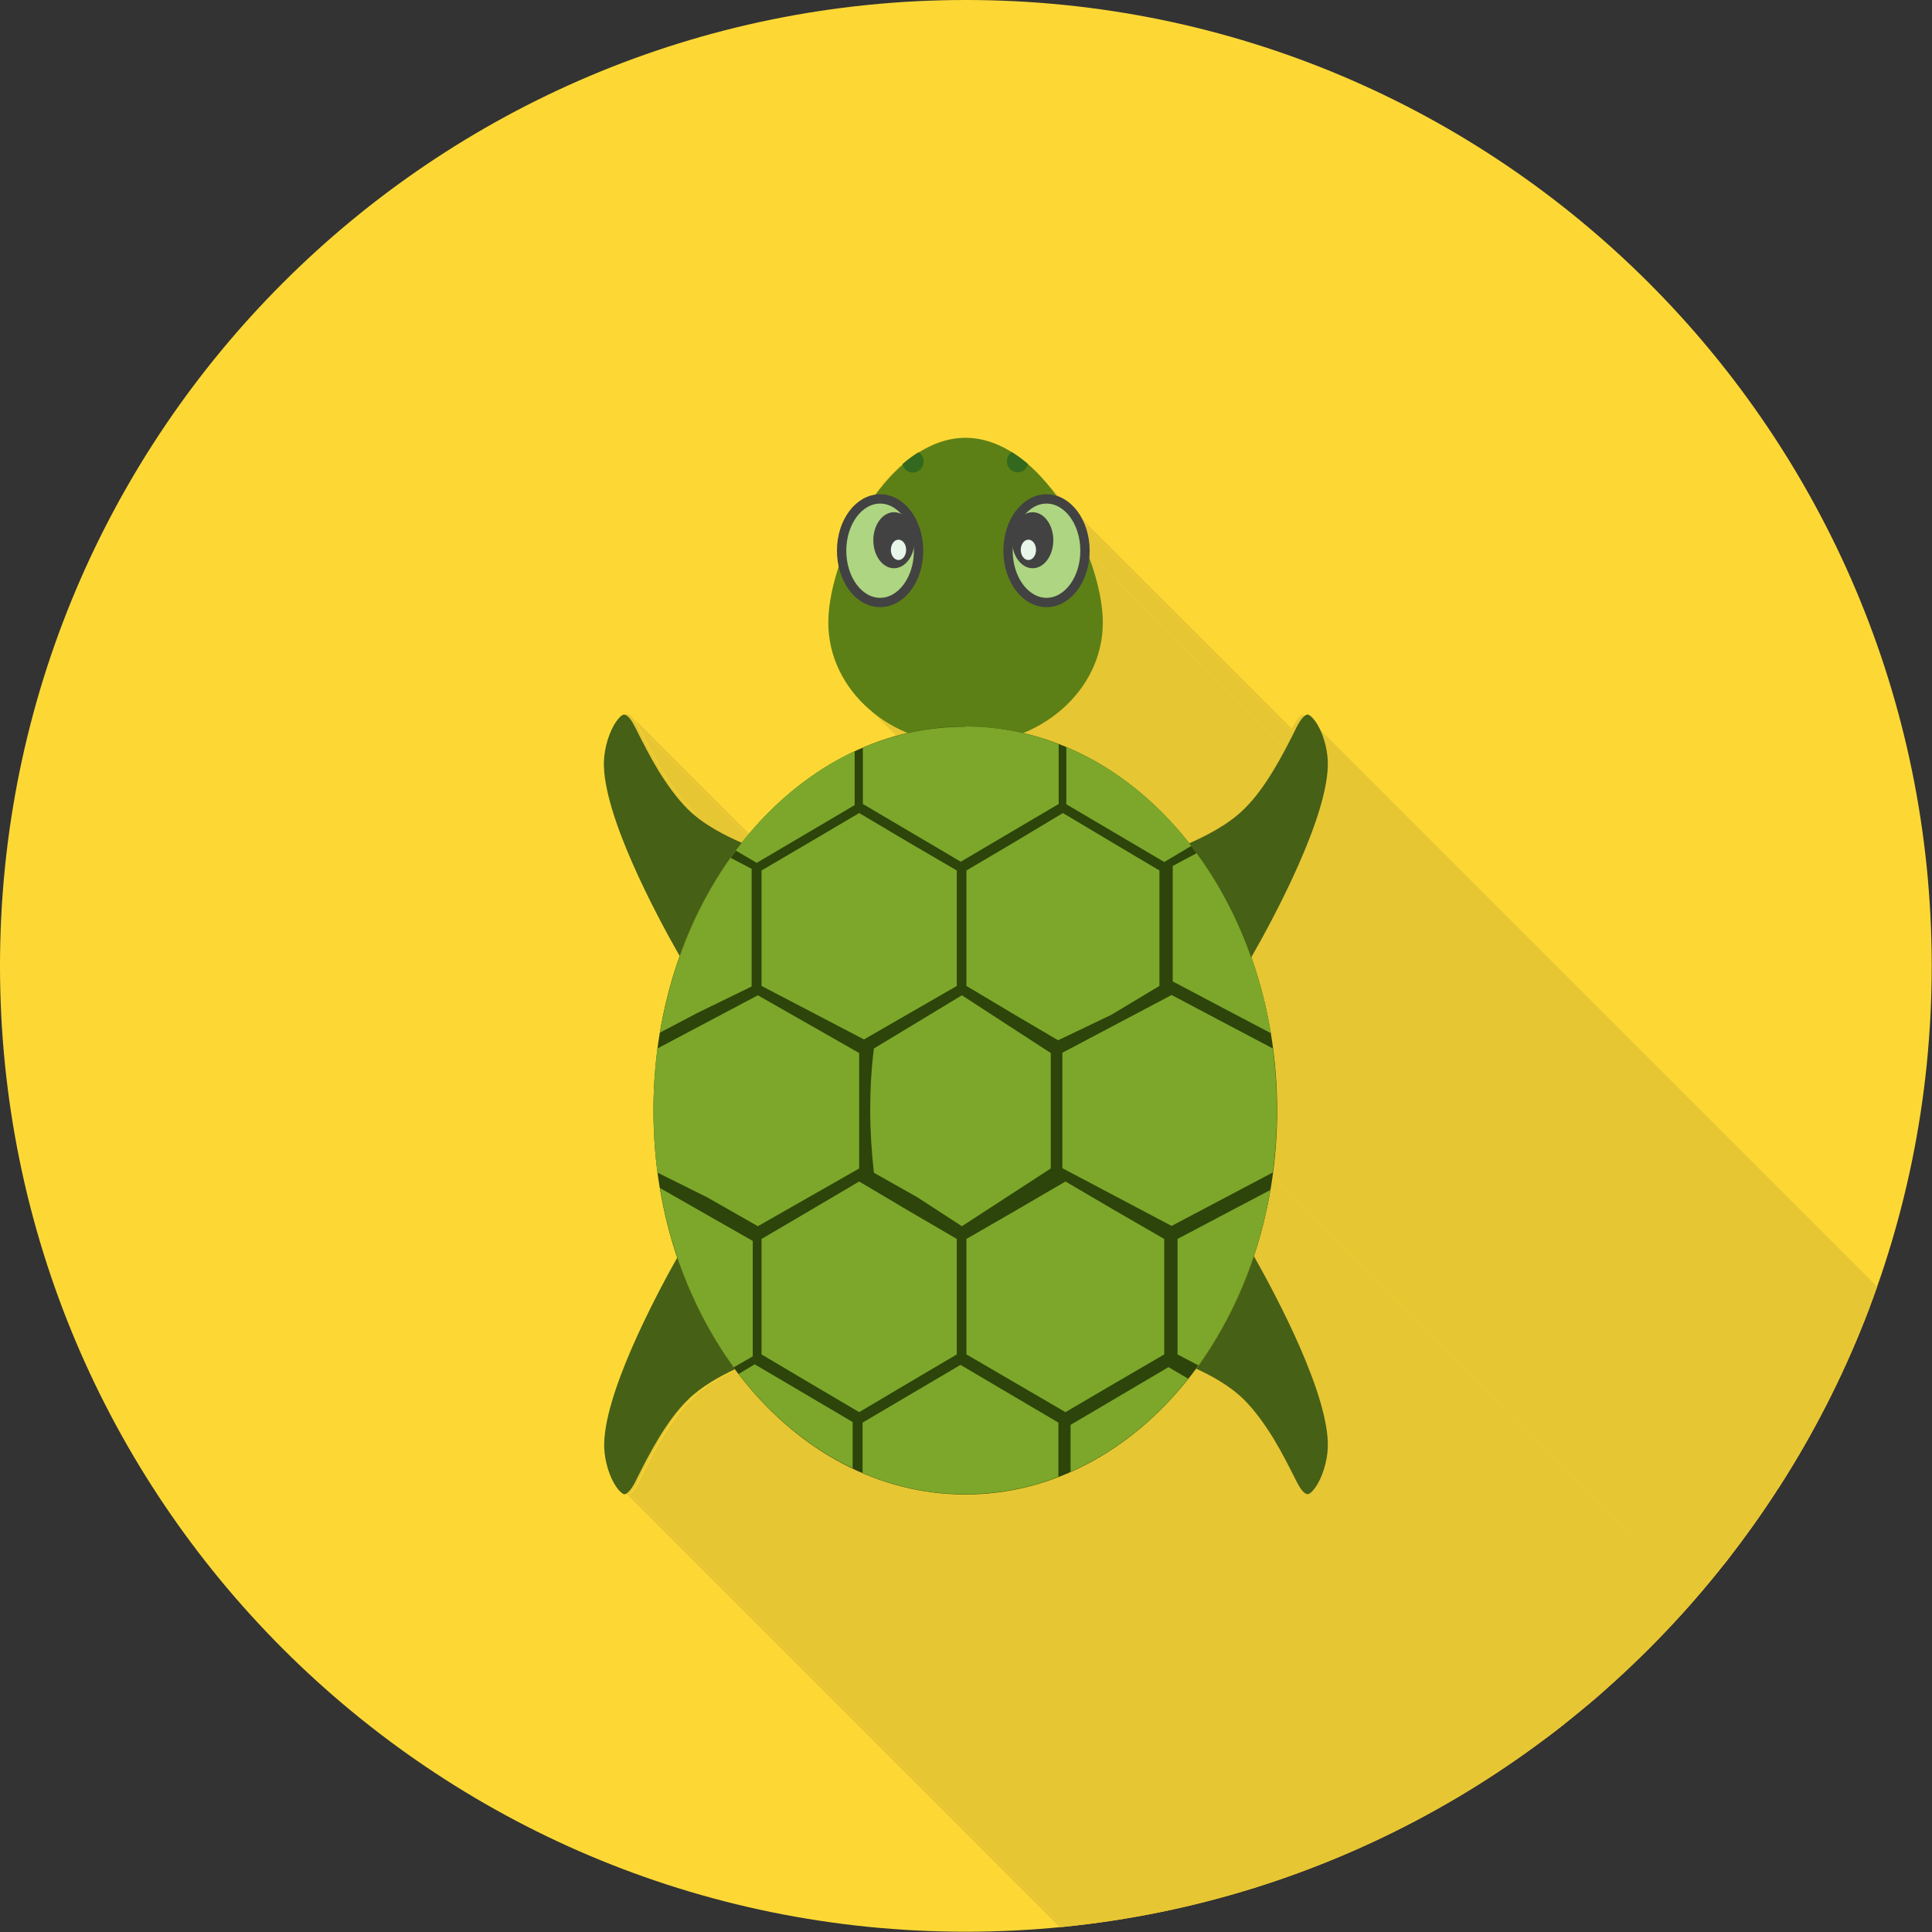 <?xml version="1.0" encoding="UTF-8"?>
<!DOCTYPE svg PUBLIC "-//W3C//DTD SVG 1.1//EN" "http://www.w3.org/Graphics/SVG/1.1/DTD/svg11.dtd">
<!-- Creator: CorelDRAW -->
<svg xmlns="http://www.w3.org/2000/svg" xml:space="preserve" width="6.827in" height="6.827in" style="shape-rendering:geometricPrecision; text-rendering:geometricPrecision; image-rendering:optimizeQuality; fill-rule:evenodd; clip-rule:evenodd"
viewBox="0 0 6.827 6.827"
 xmlns:xlink="http://www.w3.org/1999/xlink">
 <rect x="0" y="0" width="6.827" height="6.827" fill="#333333" stroke="none"/>
 <defs>
  <style type="text/css">
   <![CDATA[
    .str0 {stroke:#424242;stroke-width:0.033;stroke-linecap:round;stroke-linejoin:round}
    .fil2 {fill:none}
    .fil10 {fill:#424242}
    .fil7 {fill:#466016}
    .fil8 {fill:#7CA72A}
    .fil9 {fill:#AED581}
    .fil1 {fill:#E7C633}
    .fil11 {fill:#E8F5E9}
    .fil0 {fill:#FDD835}
    .fil5 {fill:#2D440A;fill-rule:nonzero}
    .fil4 {fill:#33691E;fill-rule:nonzero}
    .fil3 {fill:#5D8016;fill-rule:nonzero}
    .fil6 {fill:#7CA72A;fill-rule:nonzero}
   ]]>
  </style>
   <clipPath id="id0">
    <path d="M3.413 -3.93701e-006c1.885,0 3.413,1.528 3.413,3.413 0,1.885 -1.528,3.413 -3.413,3.413 -1.885,0 -3.413,-1.528 -3.413,-3.413 0,-1.885 1.528,-3.413 3.413,-3.413z"/>
   </clipPath>
 </defs>
 <g id="Layer_x0020_1">
  <path class="fil0" d="M3.413 -3.93701e-006c1.885,0 3.413,1.528 3.413,3.413 0,1.885 -1.528,3.413 -3.413,3.413 -1.885,0 -3.413,-1.528 -3.413,-3.413 0,-1.885 1.528,-3.413 3.413,-3.413z"/>
  <g style="clip-path:url(#id0)">
   <g id="_637664560">
    <g>
     <polygon id="_2161320561" class="fil1" points="3.829,1.934 7.616,5.72 7.619,5.729 7.623,5.738 7.626,5.747 7.63,5.755 7.633,5.764 7.636,5.773 7.639,5.782 7.642,5.791 7.645,5.8 7.647,5.808 7.65,5.817 7.653,5.826 7.655,5.834 7.657,5.843 7.659,5.852 7.661,5.86 7.663,5.869 7.665,5.877 7.667,5.885 7.668,5.893 7.67,5.902 7.671,5.91 7.672,5.918 7.674,5.926 7.674,5.934 7.675,5.941 7.676,5.949 7.677,5.957 7.677,5.964 7.677,5.971 7.678,5.979 7.678,5.986 7.677,6.002 7.676,6.019 7.675,6.035 7.672,6.051 7.669,6.066 7.666,6.082 7.661,6.097 7.657,6.112 7.651,6.127 7.645,6.142 7.639,6.156 7.632,6.17 7.624,6.183 7.616,6.197 7.607,6.21 7.598,6.223 7.589,6.235 7.579,6.247 7.568,6.259 7.557,6.27 7.546,6.281 7.534,6.292 7.522,6.302 7.51,6.312 7.497,6.322 7.484,6.331 7.47,6.339 7.457,6.348 7.443,6.355 7.428,6.363 7.414,6.37 7.399,6.376 3.612,2.59 3.627,2.583 3.642,2.577 3.656,2.569 3.67,2.561 3.684,2.553 3.698,2.544 3.711,2.535 3.724,2.526 3.736,2.516 3.748,2.506 3.76,2.495 3.771,2.484 3.782,2.473 3.792,2.461 3.802,2.449 3.812,2.436 3.821,2.424 3.83,2.411 3.838,2.397 3.845,2.384 3.852,2.37 3.859,2.355 3.865,2.341 3.87,2.326 3.875,2.311 3.879,2.296 3.883,2.28 3.886,2.264 3.888,2.248 3.89,2.232 3.891,2.216 3.891,2.199 3.891,2.192 3.891,2.185 3.891,2.178 3.89,2.17 3.89,2.163 3.889,2.155 3.888,2.147 3.887,2.139 3.886,2.131 3.885,2.123 3.884,2.115 3.882,2.107 3.881,2.099 3.879,2.091 3.877,2.082 3.875,2.074 3.873,2.065 3.871,2.057 3.869,2.048 3.866,2.039 3.864,2.031 3.861,2.022 3.859,2.013 3.856,2.004 3.853,1.996 3.85,1.987 3.847,1.978 3.843,1.969 3.84,1.96 3.837,1.951 3.833,1.942 "/>
     <polygon id="_216132320" class="fil1" points="4.627,2.54 8.413,6.326 8.417,6.33 8.42,6.334 4.634,2.548 4.631,2.544 "/>
     <polygon id="_216137888" class="fil1" points="3.63,1.64 7.416,5.426 7.416,5.426 3.63,1.64 "/>
     <polygon id="_216138368" class="fil1" points="4.407,3.373 8.193,7.159 8.193,7.159 8.193,7.159 8.193,7.159 8.193,7.159 8.193,7.159 8.193,7.16 8.193,7.16 8.193,7.16 4.407,3.373 4.407,3.373 4.407,3.373 4.407,3.373 4.407,3.373 4.407,3.373 4.407,3.373 4.407,3.373 "/>
     <polygon id="_216138608" class="fil1" points="4.407,3.373 8.193,7.16 8.197,7.17 8.2,7.18 8.204,7.19 8.207,7.2 8.21,7.21 8.214,7.22 8.217,7.231 8.22,7.241 8.223,7.251 8.226,7.261 8.229,7.271 8.231,7.282 8.234,7.292 8.237,7.302 8.239,7.313 8.242,7.323 8.244,7.333 8.247,7.344 8.249,7.354 8.251,7.365 8.253,7.375 8.255,7.386 8.257,7.396 8.259,7.407 8.261,7.417 8.263,7.428 8.265,7.438 8.267,7.449 8.268,7.459 8.27,7.47 8.271,7.48 8.273,7.491 4.486,3.705 4.485,3.694 4.483,3.684 4.482,3.673 4.48,3.662 4.479,3.652 4.477,3.641 4.475,3.631 4.473,3.62 4.471,3.61 4.469,3.599 4.467,3.589 4.465,3.578 4.463,3.568 4.46,3.558 4.458,3.547 4.455,3.537 4.453,3.526 4.45,3.516 4.448,3.506 4.445,3.496 4.442,3.485 4.439,3.475 4.436,3.465 4.433,3.454 4.43,3.444 4.427,3.434 4.424,3.424 4.421,3.414 4.418,3.404 4.414,3.393 4.411,3.383 "/>
     <polygon id="_216138032" class="fil1" points="3.681,1.691 7.468,5.477 7.474,5.484 7.48,5.491 7.486,5.498 7.491,5.506 7.497,5.513 7.503,5.52 7.509,5.528 7.514,5.536 3.728,1.749 3.722,1.742 3.717,1.734 3.711,1.727 3.705,1.719 3.699,1.712 3.693,1.705 3.687,1.698 "/>
     <polygon id="_216138056" class="fil1" points="3.024,2.655 6.811,6.441 6.811,6.441 3.024,2.655 "/>
     <polygon id="_216138512" class="fil1" points="4.487,4.142 8.273,7.928 8.273,7.928 4.486,4.142 "/>
     <polygon id="_216138560" class="fil1" points="4.486,4.142 8.273,7.928 8.272,7.932 8.272,7.936 8.271,7.94 8.27,7.944 8.27,7.948 8.269,7.952 8.269,7.956 8.268,7.96 8.268,7.964 8.267,7.968 8.266,7.972 8.266,7.976 8.265,7.98 8.264,7.984 8.264,7.988 8.263,7.992 4.477,4.206 4.477,4.202 4.478,4.198 4.479,4.194 4.479,4.19 4.48,4.186 4.481,4.182 4.481,4.178 4.482,4.174 4.482,4.17 4.483,4.166 4.484,4.162 4.484,4.158 4.485,4.154 4.485,4.15 4.486,4.146 "/>
     <polygon id="_216138224" class="fil1" points="4.477,4.206 8.263,7.992 8.262,7.999 8.261,8.007 8.259,8.014 8.258,8.021 8.256,8.029 8.255,8.036 8.253,8.044 8.252,8.051 8.25,8.059 8.249,8.066 8.247,8.074 8.245,8.081 8.244,8.089 8.242,8.096 8.24,8.104 8.238,8.111 8.236,8.119 8.234,8.126 8.232,8.134 8.23,8.141 8.228,8.149 8.226,8.156 8.224,8.163 8.222,8.171 8.22,8.178 8.218,8.185 8.216,8.193 8.213,8.2 8.211,8.207 8.209,8.214 8.207,8.221 8.204,8.228 4.418,4.442 4.42,4.435 4.423,4.428 4.425,4.421 4.427,4.414 4.429,4.406 4.432,4.399 4.434,4.392 4.436,4.385 4.438,4.377 4.44,4.37 4.442,4.362 4.444,4.355 4.446,4.348 4.448,4.34 4.45,4.333 4.452,4.325 4.454,4.318 4.456,4.31 4.457,4.303 4.459,4.295 4.461,4.287 4.462,4.28 4.464,4.272 4.466,4.265 4.467,4.257 4.469,4.25 4.47,4.243 4.472,4.235 4.473,4.228 4.474,4.22 4.476,4.213 "/>
     <polygon id="_216138104" class="fil1" points="2.235,2.534 6.021,6.32 6.024,6.323 6.027,6.326 6.03,6.33 6.033,6.334 6.035,6.339 6.038,6.343 6.04,6.347 6.043,6.352 6.045,6.357 2.259,2.57 2.256,2.566 2.254,2.561 2.251,2.557 2.249,2.552 2.246,2.548 2.244,2.544 2.241,2.54 2.238,2.537 "/>
     <polygon id="_216138128" class="fil1" points="4.219,4.834 8.005,8.62 8.001,8.625 7.998,8.63 7.994,8.635 7.99,8.64 7.987,8.645 7.983,8.649 7.979,8.654 7.975,8.659 4.189,4.873 4.193,4.868 4.197,4.863 4.2,4.858 4.204,4.853 4.208,4.849 4.211,4.844 4.215,4.839 "/>
     <polygon id="_216138248" class="fil1" points="4.634,5.256 8.42,9.042 8.417,9.046 8.414,9.05 8.411,9.053 8.408,9.056 8.406,9.059 8.403,9.062 8.4,9.064 8.397,9.065 4.611,5.279 4.614,5.277 4.616,5.275 4.619,5.273 4.622,5.27 4.625,5.267 4.628,5.264 4.631,5.26 "/>
     <polygon id="_216138344" class="fil1" points="4.611,5.279 8.397,9.065 8.395,9.066 8.392,9.066 8.389,9.065 8.386,9.064 8.384,9.062 8.381,9.06 4.595,5.274 4.597,5.276 4.6,5.278 4.603,5.279 4.606,5.28 4.608,5.28 "/>
     <polygon id="_216139400" class="fil1" points="4.381,4.942 8.167,8.728 8.16,8.721 8.152,8.714 8.143,8.707 8.135,8.7 8.127,8.693 8.118,8.687 8.109,8.681 8.1,8.674 8.09,8.668 8.081,8.662 8.07,8.656 8.06,8.651 8.05,8.645 8.039,8.639 8.027,8.633 8.016,8.628 8.004,8.622 4.217,4.836 4.229,4.842 4.241,4.847 4.252,4.853 4.263,4.859 4.274,4.864 4.284,4.87 4.294,4.876 4.304,4.882 4.313,4.888 4.323,4.894 4.332,4.901 4.34,4.907 4.349,4.914 4.357,4.92 4.365,4.927 4.373,4.934 "/>
     <polygon id="_216139112" class="fil1" points="4.677,5.115 8.463,8.901 8.463,8.906 8.463,8.91 8.462,8.915 8.462,8.92 8.461,8.925 8.461,8.929 8.46,8.934 8.459,8.939 8.458,8.944 8.458,8.949 8.456,8.953 8.455,8.958 8.454,8.963 8.453,8.968 8.452,8.972 8.45,8.977 8.449,8.982 8.447,8.986 8.446,8.991 8.444,8.995 8.442,9 8.441,9.004 8.439,9.008 8.437,9.012 8.435,9.016 8.433,9.02 8.431,9.024 8.429,9.028 8.427,9.032 8.425,9.035 8.422,9.039 8.42,9.042 4.634,5.256 4.636,5.253 4.638,5.249 4.641,5.246 4.643,5.242 4.645,5.238 4.647,5.234 4.649,5.23 4.651,5.226 4.653,5.222 4.654,5.218 4.656,5.213 4.658,5.209 4.659,5.204 4.661,5.2 4.663,5.195 4.664,5.191 4.665,5.186 4.667,5.181 4.668,5.177 4.669,5.172 4.67,5.167 4.671,5.162 4.672,5.158 4.673,5.153 4.674,5.148 4.675,5.143 4.675,5.138 4.676,5.134 4.676,5.129 4.677,5.124 4.677,5.119 "/>
     <polygon id="_216139448" class="fil1" points="4.189,4.873 7.975,8.659 7.932,8.711 4.146,4.925 "/>
     <polygon id="_216138800" class="fil1" points="2.604,4.835 6.39,8.621 6.392,8.624 2.606,4.837 "/>
     <polygon id="_216138872" class="fil1" points="2.606,4.837 6.392,8.624 6.387,8.626 6.382,8.628 6.377,8.631 6.372,8.633 6.367,8.636 6.362,8.639 6.357,8.641 6.351,8.644 6.346,8.647 6.341,8.65 6.335,8.653 6.33,8.656 6.324,8.659 6.319,8.663 6.313,8.666 6.308,8.669 6.303,8.673 6.297,8.676 6.292,8.68 6.286,8.683 6.281,8.687 6.276,8.691 6.271,8.695 6.266,8.699 6.26,8.703 6.255,8.707 6.251,8.711 6.246,8.715 6.241,8.719 6.236,8.723 6.232,8.728 6.227,8.732 2.441,4.946 2.446,4.941 2.45,4.937 2.455,4.933 2.459,4.929 2.464,4.924 2.469,4.92 2.474,4.916 2.479,4.912 2.484,4.908 2.49,4.905 2.495,4.901 2.5,4.897 2.505,4.893 2.511,4.89 2.516,4.886 2.522,4.883 2.527,4.88 2.533,4.876 2.538,4.873 2.543,4.87 2.549,4.867 2.554,4.864 2.56,4.861 2.565,4.858 2.57,4.855 2.576,4.852 2.581,4.85 2.586,4.847 2.591,4.845 2.596,4.842 2.601,4.84 "/>
     <polygon id="_216138752" class="fil1" points="2.405,4.444 6.191,8.23 6.192,8.234 2.406,4.447 "/>
     <polygon id="_216138896" class="fil1" points="2.336,4.143 6.122,7.929 6.122,7.929 2.336,4.143 "/>
     <polygon id="_216139232" class="fil1" points="2.441,4.946 6.227,8.732 6.22,8.739 6.213,8.747 6.206,8.755 6.2,8.763 6.193,8.771 6.186,8.779 6.18,8.787 6.173,8.796 6.167,8.804 6.161,8.813 6.155,8.822 6.149,8.831 6.143,8.84 6.137,8.849 6.131,8.859 6.126,8.868 6.12,8.877 6.115,8.887 6.109,8.896 6.104,8.906 6.099,8.915 6.093,8.925 6.088,8.935 6.083,8.944 6.078,8.954 6.073,8.963 6.068,8.973 6.064,8.983 6.059,8.992 6.054,9.002 6.049,9.011 6.045,9.02 2.259,5.234 2.263,5.225 2.268,5.215 2.273,5.206 2.277,5.196 2.282,5.187 2.287,5.177 2.292,5.168 2.297,5.158 2.302,5.148 2.307,5.139 2.312,5.129 2.318,5.12 2.323,5.11 2.328,5.101 2.334,5.091 2.339,5.082 2.345,5.072 2.351,5.063 2.357,5.054 2.363,5.045 2.369,5.036 2.375,5.027 2.381,5.018 2.387,5.01 2.394,5.001 2.4,4.993 2.407,4.984 2.413,4.976 2.42,4.968 2.427,4.961 2.434,4.953 "/>
     <polygon id="_216138968" class="fil1" points="2.259,5.234 6.045,9.02 6.043,9.025 6.04,9.029 6.038,9.034 6.036,9.037 6.034,9.041 6.031,9.044 6.029,9.048 6.027,9.05 6.025,9.053 6.023,9.056 6.021,9.058 6.019,9.06 6.017,9.061 6.015,9.063 6.013,9.064 6.011,9.065 2.225,5.279 2.227,5.278 2.229,5.276 2.23,5.275 2.232,5.273 2.234,5.271 2.236,5.269 2.239,5.267 2.241,5.264 2.243,5.261 2.245,5.258 2.247,5.255 2.249,5.251 2.252,5.247 2.254,5.243 2.256,5.239 "/>
     <polygon id="_216139256" class="fil1" points="2.225,5.279 6.011,9.065 6.007,9.066 6.003,9.065 5.999,9.063 5.994,9.06 2.208,5.273 2.212,5.277 2.217,5.279 2.221,5.28 "/>
     <polygon id="_216140216" class="fil1" points="3.779,5.201 7.565,8.987 7.547,8.995 7.529,9.002 7.511,9.009 7.493,9.016 7.474,9.022 7.456,9.028 7.438,9.033 7.419,9.038 7.401,9.043 7.382,9.047 7.364,9.051 7.345,9.054 7.326,9.057 7.308,9.059 7.289,9.062 7.27,9.063 7.252,9.065 7.233,9.066 7.214,9.066 7.195,9.066 7.176,9.066 7.157,9.065 7.138,9.064 7.12,9.063 7.101,9.061 7.082,9.058 7.063,9.056 7.044,9.053 7.025,9.049 7.006,9.045 6.987,9.041 6.968,9.036 6.947,9.03 6.926,9.024 6.906,9.017 6.885,9.01 6.865,9.002 6.845,8.994 6.825,8.985 6.805,8.976 6.785,8.966 6.766,8.956 6.747,8.945 6.728,8.934 6.709,8.923 6.691,8.911 6.673,8.899 6.655,8.886 6.637,8.873 6.619,8.86 6.602,8.846 6.585,8.832 6.569,8.818 2.782,5.032 2.799,5.046 2.816,5.06 2.833,5.074 2.851,5.087 2.868,5.1 2.886,5.113 2.905,5.125 2.923,5.137 2.942,5.148 2.961,5.159 2.98,5.17 2.999,5.18 3.019,5.19 3.038,5.199 3.058,5.208 3.079,5.216 3.099,5.224 3.119,5.231 3.14,5.238 3.161,5.244 3.182,5.25 3.201,5.255 3.22,5.259 3.239,5.263 3.258,5.266 3.277,5.269 3.296,5.272 3.314,5.274 3.333,5.276 3.352,5.278 3.371,5.279 3.39,5.28 3.409,5.28 3.428,5.28 3.446,5.279 3.465,5.278 3.484,5.277 3.503,5.275 3.522,5.273 3.54,5.271 3.559,5.268 3.577,5.264 3.596,5.261 3.615,5.256 3.633,5.252 3.651,5.247 3.67,5.242 3.688,5.236 3.706,5.23 3.725,5.223 3.743,5.216 3.761,5.209 "/>
     <polygon id="_216139688" class="fil1" points="2.344,3.649 6.13,7.435 6.13,7.435 2.344,3.649 "/>
     <polygon id="_216139640" class="fil1" points="2.415,3.374 6.201,7.16 6.2,7.163 2.414,3.377 "/>
     <polygon id="_216139736" class="fil1" points="4.146,4.925 7.932,8.711 7.923,8.722 7.913,8.732 7.903,8.743 7.893,8.753 7.883,8.764 7.873,8.774 7.863,8.784 7.852,8.794 7.842,8.804 7.831,8.813 7.82,8.823 7.809,8.832 7.798,8.842 7.786,8.851 7.775,8.86 7.764,8.869 7.752,8.878 7.74,8.886 7.728,8.894 7.716,8.903 7.704,8.911 7.692,8.919 7.68,8.926 7.668,8.934 7.655,8.941 7.642,8.948 7.63,8.955 7.617,8.962 7.604,8.969 7.591,8.975 7.578,8.981 7.565,8.987 3.779,5.201 3.792,5.195 3.805,5.189 3.818,5.182 3.831,5.176 3.844,5.169 3.856,5.162 3.869,5.155 3.881,5.148 3.894,5.14 3.906,5.132 3.918,5.125 3.93,5.116 3.942,5.108 3.954,5.1 3.966,5.091 3.977,5.083 3.989,5.074 4,5.065 4.011,5.055 4.023,5.046 4.034,5.037 4.045,5.027 4.055,5.017 4.066,5.008 4.076,4.998 4.087,4.988 4.097,4.977 4.107,4.967 4.117,4.957 4.127,4.946 4.136,4.936 "/>
     <polygon id="_216139592" class="fil1" points="2.259,2.57 6.045,6.357 6.05,6.366 6.054,6.375 6.059,6.385 6.064,6.394 6.068,6.404 6.073,6.413 6.078,6.423 6.083,6.433 6.088,6.442 6.093,6.452 6.099,6.461 6.104,6.471 6.109,6.48 6.115,6.49 6.12,6.499 6.126,6.509 6.131,6.518 6.137,6.528 6.143,6.537 6.149,6.546 6.155,6.555 6.161,6.564 6.167,6.573 6.173,6.581 6.18,6.59 6.186,6.598 6.193,6.606 6.2,6.614 6.206,6.622 6.213,6.63 6.22,6.638 6.227,6.645 2.441,2.859 2.434,2.851 2.427,2.844 2.42,2.836 2.413,2.828 2.407,2.82 2.4,2.812 2.394,2.803 2.387,2.795 2.381,2.786 2.375,2.777 2.369,2.769 2.363,2.76 2.357,2.75 2.351,2.741 2.345,2.732 2.339,2.723 2.334,2.713 2.328,2.704 2.323,2.694 2.318,2.685 2.312,2.675 2.307,2.665 2.302,2.656 2.297,2.646 2.292,2.637 2.287,2.627 2.282,2.617 2.277,2.608 2.273,2.598 2.268,2.589 2.263,2.58 "/>
     <polygon id="_216139808" class="fil1" points="2.441,2.859 6.227,6.645 6.233,6.65 2.446,2.864 "/>
     <polygon id="_216139856" class="fil1" points="4.419,4.438 8.206,8.225 8.214,8.239 8.222,8.254 8.231,8.271 8.24,8.288 8.25,8.307 8.26,8.326 8.271,8.346 8.281,8.367 8.292,8.388 8.303,8.41 8.314,8.432 8.325,8.455 8.336,8.478 8.346,8.502 8.357,8.526 8.367,8.549 8.378,8.573 8.387,8.598 8.397,8.622 8.406,8.646 8.415,8.669 8.423,8.693 8.43,8.716 8.437,8.739 8.443,8.761 8.449,8.783 8.453,8.805 8.457,8.826 8.46,8.846 8.462,8.865 8.463,8.883 8.463,8.901 4.677,5.115 4.677,5.097 4.676,5.079 4.674,5.059 4.671,5.039 4.667,5.019 4.662,4.997 4.657,4.975 4.651,4.953 4.644,4.93 4.636,4.907 4.628,4.883 4.62,4.859 4.611,4.835 4.601,4.811 4.591,4.787 4.581,4.763 4.571,4.739 4.56,4.716 4.549,4.692 4.538,4.669 4.528,4.646 4.517,4.624 4.506,4.602 4.495,4.58 4.484,4.56 4.474,4.54 4.464,4.52 4.454,4.502 4.445,4.485 4.436,4.468 4.427,4.453 "/>
     <polygon id="_216140144" class="fil1" points="3.21,2.59 6.996,6.376 6.981,6.37 6.966,6.363 6.952,6.355 6.938,6.348 6.924,6.339 6.911,6.331 6.898,6.322 6.885,6.312 6.872,6.302 6.86,6.292 6.849,6.281 6.837,6.27 3.051,2.484 3.062,2.495 3.074,2.506 3.086,2.516 3.099,2.526 3.111,2.535 3.124,2.544 3.138,2.553 3.152,2.561 3.166,2.569 3.18,2.577 3.195,2.583 "/>
     <polygon id="_216140120" class="fil1" points="4.487,3.705 8.273,7.491 8.275,7.505 8.276,7.519 8.278,7.533 8.279,7.547 8.28,7.561 8.281,7.575 8.282,7.589 8.283,7.602 8.284,7.616 8.285,7.629 8.285,7.643 8.286,7.656 8.286,7.67 8.287,7.683 8.287,7.696 8.287,7.71 8.287,7.723 8.287,7.736 8.286,7.75 8.286,7.763 8.285,7.777 8.285,7.79 8.284,7.804 8.283,7.817 8.282,7.831 8.281,7.844 8.28,7.858 8.279,7.872 8.278,7.886 8.276,7.9 8.275,7.914 8.273,7.928 4.487,4.142 4.488,4.128 4.49,4.114 4.491,4.1 4.493,4.086 4.494,4.072 4.495,4.058 4.496,4.044 4.497,4.031 4.498,4.017 4.499,4.004 4.499,3.99 4.5,3.977 4.5,3.963 4.5,3.95 4.5,3.937 4.501,3.923 4.5,3.91 4.5,3.897 4.5,3.883 4.5,3.87 4.499,3.856 4.499,3.843 4.498,3.829 4.497,3.816 4.496,3.802 4.495,3.789 4.494,3.775 4.493,3.761 4.491,3.747 4.49,3.733 4.488,3.719 "/>
     <polygon id="_216140000" class="fil1" points="4.634,2.548 8.42,6.334 8.422,6.338 8.425,6.341 8.427,6.345 8.429,6.349 8.431,6.353 8.433,6.356 8.435,6.36 8.437,6.365 8.439,6.369 8.441,6.373 8.442,6.377 8.444,6.382 8.446,6.386 8.447,6.391 8.449,6.395 8.45,6.4 8.452,6.405 8.453,6.409 8.454,6.414 8.455,6.419 8.457,6.424 8.458,6.428 8.458,6.433 8.459,6.438 8.46,6.443 8.461,6.448 8.461,6.452 8.462,6.457 8.462,6.462 8.463,6.467 8.463,6.471 8.463,6.476 4.677,2.69 4.677,2.685 4.677,2.68 4.676,2.676 4.676,2.671 4.675,2.666 4.675,2.661 4.674,2.656 4.673,2.652 4.672,2.647 4.671,2.642 4.67,2.637 4.669,2.632 4.668,2.628 4.667,2.623 4.665,2.618 4.664,2.614 4.663,2.609 4.661,2.604 4.659,2.6 4.658,2.595 4.656,2.591 4.654,2.587 4.653,2.582 4.651,2.578 4.649,2.574 4.647,2.57 4.645,2.566 4.643,2.562 4.641,2.559 4.638,2.555 4.636,2.552 "/>
     <polygon id="_216140048" class="fil1" points="3.728,1.749 7.514,5.536 7.517,5.539 7.519,5.542 7.521,5.546 7.524,5.549 7.526,5.553 7.528,5.556 7.531,5.559 7.533,5.563 3.747,1.777 3.744,1.773 3.742,1.77 3.74,1.766 3.737,1.763 3.735,1.759 3.733,1.756 3.73,1.753 "/>
     <polygon id="_216141008" class="fil1" points="3.779,1.802 7.565,5.588 7.568,5.592 7.572,5.596 7.575,5.601 7.578,5.605 7.582,5.61 7.585,5.615 7.588,5.619 7.59,5.624 7.593,5.63 7.595,5.635 7.598,5.64 7.6,5.646 7.602,5.651 7.604,5.657 7.606,5.663 7.608,5.669 7.609,5.675 7.611,5.681 7.612,5.687 7.613,5.694 7.614,5.7 7.615,5.707 7.615,5.713 7.616,5.72 3.829,1.934 3.829,1.927 3.828,1.92 3.828,1.914 3.827,1.908 3.826,1.901 3.824,1.895 3.823,1.889 3.822,1.883 3.82,1.877 3.818,1.871 3.816,1.865 3.814,1.859 3.812,1.854 3.809,1.849 3.807,1.843 3.804,1.838 3.801,1.833 3.798,1.828 3.795,1.823 3.792,1.819 3.789,1.814 3.786,1.81 3.782,1.806 "/>
     <polygon id="_216140504" class="fil1" points="4.125,2.899 7.912,6.685 7.918,6.692 7.925,6.7 7.932,6.707 7.938,6.714 7.944,6.722 7.951,6.729 7.957,6.736 7.963,6.744 7.968,6.751 7.974,6.758 7.98,6.766 4.194,2.979 4.188,2.972 4.182,2.965 4.176,2.957 4.17,2.95 4.164,2.943 4.158,2.935 4.152,2.928 4.145,2.921 4.139,2.913 4.132,2.906 "/>
     <polygon id="_216140528" class="fil1" points="4.677,2.69 8.463,6.476 8.463,6.494 8.462,6.514 8.46,6.534 8.457,6.555 8.452,6.576 8.447,6.599 8.442,6.622 8.435,6.645 8.427,6.669 8.419,6.693 8.411,6.718 8.402,6.742 8.392,6.767 8.382,6.792 8.372,6.817 8.361,6.842 8.35,6.867 8.339,6.891 8.328,6.916 8.316,6.939 8.305,6.963 8.294,6.986 8.282,7.008 8.271,7.029 8.261,7.05 8.25,7.07 8.24,7.089 8.23,7.107 8.221,7.124 8.212,7.14 8.204,7.155 8.197,7.168 4.41,3.382 4.418,3.369 4.426,3.354 4.435,3.338 4.444,3.321 4.454,3.303 4.464,3.284 4.474,3.264 4.485,3.243 4.496,3.222 4.507,3.199 4.519,3.176 4.53,3.153 4.541,3.129 4.553,3.105 4.564,3.081 4.575,3.056 4.585,3.031 4.596,3.006 4.606,2.981 4.615,2.956 4.625,2.931 4.633,2.907 4.641,2.883 4.649,2.859 4.655,2.835 4.661,2.812 4.666,2.79 4.67,2.768 4.674,2.748 4.676,2.727 4.677,2.708 "/>
    </g>
    <path id="_637664680" class="fil1" d="M3.974 2.762c0.077,0.058 0.161,0.14 0.219,0.218 0.053,-0.023 0.137,-0.065 0.192,-0.12 0.078,-0.079 0.132,-0.188 0.182,-0.289 0.013,-0.026 0.024,-0.04 0.034,-0.044 0.01,-0.005 0.024,0.012 0.032,0.022 0.025,0.035 0.042,0.092 0.043,0.142 0.006,0.189 -0.19,0.556 -0.267,0.692 -0.001,-0.003 -0.002,-0.006 -0.003,-0.009 1.9685e-005,5.11811e-005 3.93701e-005,0 5.51181e-005,0 0.038,0.107 0.065,0.218 0.079,0.331l0 0c0.019,0.152 0.018,0.285 3.93701e-006,0.437l-0 0c-0.003,0.021 -0.006,0.043 -0.01,0.064l9.44882e-005 -5.51181e-005c-0.013,0.078 -0.034,0.162 -0.059,0.237l0.001 -0.004c0.082,0.147 0.264,0.494 0.258,0.676 -0.002,0.05 -0.019,0.106 -0.043,0.141 -0.008,0.011 -0.016,0.019 -0.023,0.023 -0.013,0.006 -0.031,-0.021 -0.043,-0.045 -0.025,-0.05 -0.051,-0.103 -0.08,-0.151 -0.076,-0.127 -0.14,-0.187 -0.271,-0.247l0.002 -0.002c-0.01,0.013 -0.02,0.026 -0.03,0.039l0 9.84252e-005 -0.043 0.052c-0.1,0.114 -0.227,0.214 -0.367,0.276l0 -0c-0.192,0.086 -0.395,0.102 -0.597,0.049 -0.226,-0.059 -0.423,-0.21 -0.563,-0.395l0 -0c-0.005,-0.007 -0.011,-0.014 -0.016,-0.021l0.002 0.003c-0.051,0.024 -0.118,0.061 -0.165,0.108 -0.077,0.077 -0.134,0.189 -0.183,0.288 -0.012,0.026 -0.024,0.04 -0.034,0.045 -0.01,0.005 -0.024,-0.012 -0.032,-0.023 -0.025,-0.035 -0.042,-0.092 -0.044,-0.141 -0.005,-0.18 0.172,-0.521 0.255,-0.671l0.001 0.003c-0.027,-0.082 -0.048,-0.164 -0.062,-0.25l0 8.26772e-005c-0.003,-0.018 -0.006,-0.037 -0.008,-0.055l-0 -0c-0.018,-0.142 -0.018,-0.296 0,-0.439l0 -0c0.002,-0.018 0.005,-0.037 0.008,-0.055l-0 7.08661e-005c0.015,-0.092 0.04,-0.187 0.071,-0.275l-0.001 0.003c-0.077,-0.138 -0.264,-0.489 -0.264,-0.678 -6.69291e-005,-0.053 0.017,-0.113 0.044,-0.151 0.008,-0.011 0.016,-0.019 0.023,-0.022 0.014,-0.006 0.031,0.02 0.043,0.044 0.049,0.099 0.106,0.211 0.183,0.289 0.054,0.055 0.135,0.096 0.188,0.119 0.103,-0.133 0.243,-0.252 0.395,-0.323l0 9.84252e-005c0.059,-0.028 0.121,-0.05 0.185,-0.065 -0.16,-0.066 -0.279,-0.213 -0.279,-0.39 0,-0.067 0.018,-0.15 0.049,-0.234 -0.001,-0.006 -0.001,-0.013 -0.001,-0.019 0,-0.086 0.043,-0.157 0.102,-0.177 0.004,-0.006 0.009,-0.013 0.013,-0.019 0.029,-0.041 0.062,-0.078 0.098,-0.109l-5.51181e-005 -0 0.056 -0.042 7.08661e-005 5.51181e-005c0.108,-0.068 0.219,-0.068 0.326,0l0 -0 0.056 0.042 -5.51181e-005 0c0.035,0.031 0.068,0.068 0.098,0.109 0.006,0.009 0.013,0.018 0.019,0.027 0.046,0.026 0.079,0.086 0.083,0.157 0.039,0.095 0.062,0.191 0.062,0.266 0,0.178 -0.119,0.324 -0.279,0.391 0.052,0.012 0.103,0.029 0.153,0.05l0 -7.08661e-005c0.073,0.031 0.146,0.074 0.209,0.122z"/>
   </g>
  </g>
  <path class="fil2" d="M3.413 -3.93701e-006c1.885,0 3.413,1.528 3.413,3.413 0,1.885 -1.528,3.413 -3.413,3.413 -1.885,0 -3.413,-1.528 -3.413,-3.413 0,-1.885 1.528,-3.413 3.413,-3.413z"/>
  <path class="fil3" d="M3.411 1.547c0.124,0 0.236,0.086 0.321,0.203 0.101,0.139 0.165,0.324 0.165,0.45 0,0.12 -0.055,0.228 -0.144,0.306 -0.088,0.077 -0.208,0.124 -0.341,0.124 -0.133,0 -0.254,-0.047 -0.341,-0.124 -0.089,-0.078 -0.144,-0.186 -0.144,-0.306 0,-0.127 0.064,-0.311 0.165,-0.45 0.085,-0.116 0.196,-0.203 0.321,-0.203z"/>
  <path class="fil4" d="M3.189 1.64c0.018,-0.016 0.037,-0.03 0.057,-0.042 0.011,0.007 0.018,0.019 0.018,0.033 0,0.021 -0.017,0.039 -0.038,0.039 -0.018,0 -0.033,-0.012 -0.037,-0.029z"/>
  <path class="fil4" d="M3.576 1.598c0.02,0.012 0.038,0.026 0.057,0.042 -0.004,0.017 -0.019,0.029 -0.037,0.029 -0.021,0 -0.038,-0.017 -0.038,-0.039 0,-0.014 0.007,-0.026 0.018,-0.033z"/>
  <path class="fil5" d="M3.411 2.567c0.306,0 0.582,0.153 0.782,0.401 0.198,0.245 0.32,0.583 0.32,0.956 0,0.373 -0.122,0.711 -0.32,0.956 -0.2,0.248 -0.476,0.401 -0.782,0.401 -0.306,0 -0.582,-0.153 -0.782,-0.401 -0.198,-0.245 -0.32,-0.583 -0.32,-0.956 0,-0.373 0.122,-0.711 0.32,-0.956 0.2,-0.248 0.476,-0.401 0.782,-0.401z"/>
  <path class="fil6" d="M2.6 3.005c0.01,-0.013 0.019,-0.025 0.029,-0.038 0.11,-0.136 0.243,-0.244 0.391,-0.313l0 0.191 -0.173 0.102 -0.173 0.102 -0.075 -0.044z"/>
  <path class="fil6" d="M3.769 2.64c0.162,0.068 0.306,0.181 0.424,0.327 0.006,0.007 0.011,0.014 0.017,0.022l-0.096 0.057 -0.173 -0.102 -0.173 -0.102 0 -0.202z"/>
  <path class="fil6" d="M3.411 2.567c0.115,0 0.225,0.022 0.33,0.062l0 0.008 0 0.204 -0.173 0.102 -0.173 0.102 -0.173 -0.102 -0.173 -0.102 0 -0.199c0.113,-0.048 0.234,-0.074 0.361,-0.074z"/>
  <path class="fil6" d="M3.012 5.188c-0.145,-0.069 -0.275,-0.175 -0.383,-0.309 -0.006,-0.008 -0.013,-0.016 -0.019,-0.024l0.057 -0.034 0.173 0.102 0.173 0.102 0 0.163z"/>
  <path class="fil6" d="M4.198 4.873c-0.002,0.002 -0.003,0.004 -0.005,0.006 -0.114,0.142 -0.254,0.253 -0.41,0.322l0 -0.166 0.173 -0.102 0.173 -0.102 0.07 0.041z"/>
  <path class="fil6" d="M3.739 5.219c-0.104,0.04 -0.214,0.061 -0.329,0.061 -0.127,0 -0.248,-0.026 -0.362,-0.075l0 -0.178 0.173 -0.102 0.173 -0.102 0.173 0.102 0.173 0.102 0 0.191z"/>
  <path class="fil6" d="M2.592 4.831c-0.128,-0.176 -0.22,-0.393 -0.26,-0.633l0.149 0.085 0.179 0.102 0 0.204 0 0.204 -0.068 0.039z"/>
  <path class="fil6" d="M2.323 4.143c-0.009,-0.071 -0.014,-0.145 -0.014,-0.219 0,-0.075 0.005,-0.148 0.014,-0.219l0.355 -0.188 0.179 0.102 0.179 0.102 0 0.204 0 0.204 -0.179 0.102 -0.179 0.102 -0.179 -0.102 -0.175 -0.087z"/>
  <path class="fil6" d="M2.332 3.649c0.039,-0.233 0.127,-0.445 0.249,-0.618l0.075 0.039 0 0.204 0 0.212 -0.193 0.094 -0.131 0.069z"/>
  <path class="fil6" d="M4.23 3.015c0.129,0.176 0.221,0.395 0.261,0.636l-0.154 -0.081 -0.193 -0.102 0 -0.204 0 -0.204 0.086 -0.046z"/>
  <path class="fil6" d="M4.489 4.206c-0.04,0.234 -0.13,0.447 -0.254,0.619l-0.074 -0.039 0 -0.204 0 -0.204 0.193 -0.102 0.135 -0.071z"/>
  <path class="fil6" d="M4.498 3.705c0.009,0.071 0.014,0.144 0.014,0.219 0,0.074 -0.005,0.147 -0.014,0.219l-0.165 0.087 -0.193 0.102 -0.193 -0.102 -0.193 -0.102 0 -0.204 0 -0.204 0.193 -0.102 0.193 -0.102 0.193 0.102 0.165 0.087z"/>
  <path class="fil7" d="M2.402 3.377c0.053,-0.149 0.128,-0.284 0.219,-0.399 -0.054,-0.023 -0.136,-0.064 -0.191,-0.119 -0.039,-0.039 -0.073,-0.087 -0.104,-0.137 -0.029,-0.048 -0.056,-0.101 -0.081,-0.151 -0.013,-0.026 -0.024,-0.04 -0.035,-0.045 -0.003,-0.001 -0.006,-0.001 -0.009,0 -0.007,0.003 -0.015,0.012 -0.023,0.023 -0.025,0.035 -0.042,0.092 -0.044,0.141 -0.006,0.187 0.187,0.547 0.267,0.687z"/>
  <path class="fil7" d="M2.597 4.838c-0.085,-0.115 -0.154,-0.248 -0.204,-0.394 -0.084,0.15 -0.263,0.491 -0.258,0.671 0.002,0.05 0.019,0.106 0.044,0.141 0.008,0.011 0.016,0.019 0.023,0.023 0.003,0.001 0.006,0.002 0.009,0 0.01,-0.005 0.022,-0.019 0.035,-0.045 0.025,-0.051 0.052,-0.103 0.081,-0.151 0.031,-0.051 0.064,-0.098 0.104,-0.137 0.047,-0.047 0.115,-0.084 0.167,-0.108z"/>
  <path class="fil7" d="M4.226 4.836c0.053,0.024 0.122,0.062 0.17,0.11 0.039,0.039 0.073,0.087 0.104,0.137 0.029,0.048 0.056,0.101 0.081,0.151 0.013,0.026 0.024,0.04 0.035,0.045 0.003,0.001 0.006,0.001 0.009,-0 0.007,-0.003 0.015,-0.012 0.023,-0.023 0.025,-0.035 0.042,-0.092 0.044,-0.141 0.006,-0.182 -0.178,-0.529 -0.261,-0.676 -0.049,0.147 -0.119,0.282 -0.204,0.398z"/>
  <path class="fil7" d="M4.422 3.382c0.078,-0.136 0.276,-0.503 0.27,-0.692 -0.002,-0.05 -0.019,-0.106 -0.044,-0.141 -0.008,-0.011 -0.016,-0.019 -0.023,-0.023 -0.003,-0.001 -0.006,-0.002 -0.009,-0 -0.01,0.005 -0.022,0.019 -0.035,0.045 -0.025,0.051 -0.052,0.103 -0.081,0.151 -0.031,0.051 -0.064,0.098 -0.104,0.137 -0.056,0.056 -0.141,0.098 -0.194,0.121 0.091,0.116 0.166,0.252 0.219,0.403z"/>
  <polygon class="fil8" points="3.036,2.873 3.208,2.975 3.381,3.076 3.381,3.28 3.381,3.484 3.053,3.673 2.691,3.484 2.691,3.28 2.691,3.076 2.863,2.975 "/>
  <polygon class="fil8" points="3.756,2.873 3.586,2.975 3.415,3.076 3.415,3.28 3.415,3.484 3.586,3.586 3.739,3.676 3.927,3.586 4.097,3.484 4.097,3.28 4.097,3.076 3.927,2.975 "/>
  <polygon class="fil8" points="3.036,4.175 3.208,4.277 3.381,4.378 3.381,4.582 3.381,4.786 3.208,4.888 3.036,4.99 2.863,4.888 2.691,4.786 2.691,4.582 2.691,4.378 2.863,4.277 "/>
  <polygon class="fil8" points="3.765,4.175 3.59,4.277 3.415,4.378 3.415,4.582 3.415,4.786 3.59,4.888 3.765,4.99 3.939,4.888 4.114,4.786 4.114,4.582 4.114,4.378 3.939,4.277 "/>
  <path class="fil6" d="M3.088 4.143c-0.008,-0.071 -0.013,-0.145 -0.013,-0.219 0,-0.075 0.004,-0.148 0.013,-0.219l0.311 -0.188 0.157 0.102 0.157 0.102 0 0.204 0 0.204 -0.157 0.102 -0.157 0.102 -0.157 -0.102 -0.154 -0.087z"/>
  <ellipse class="fil9 str0" cx="3.11" cy="1.946" rx="0.136" ry="0.183"/>
  <ellipse class="fil9 str0" cx="3.698" cy="1.946" rx="0.136" ry="0.183"/>
  <ellipse class="fil10" cx="3.159" cy="1.909" rx="0.073" ry="0.099"/>
  <ellipse class="fil10" cx="3.649" cy="1.909" rx="0.073" ry="0.099"/>
  <ellipse class="fil11" cx="3.175" cy="1.943" rx="0.027" ry="0.036"/>
  <ellipse class="fil11" cx="3.634" cy="1.943" rx="0.027" ry="0.036"/>
 </g>
</svg>

